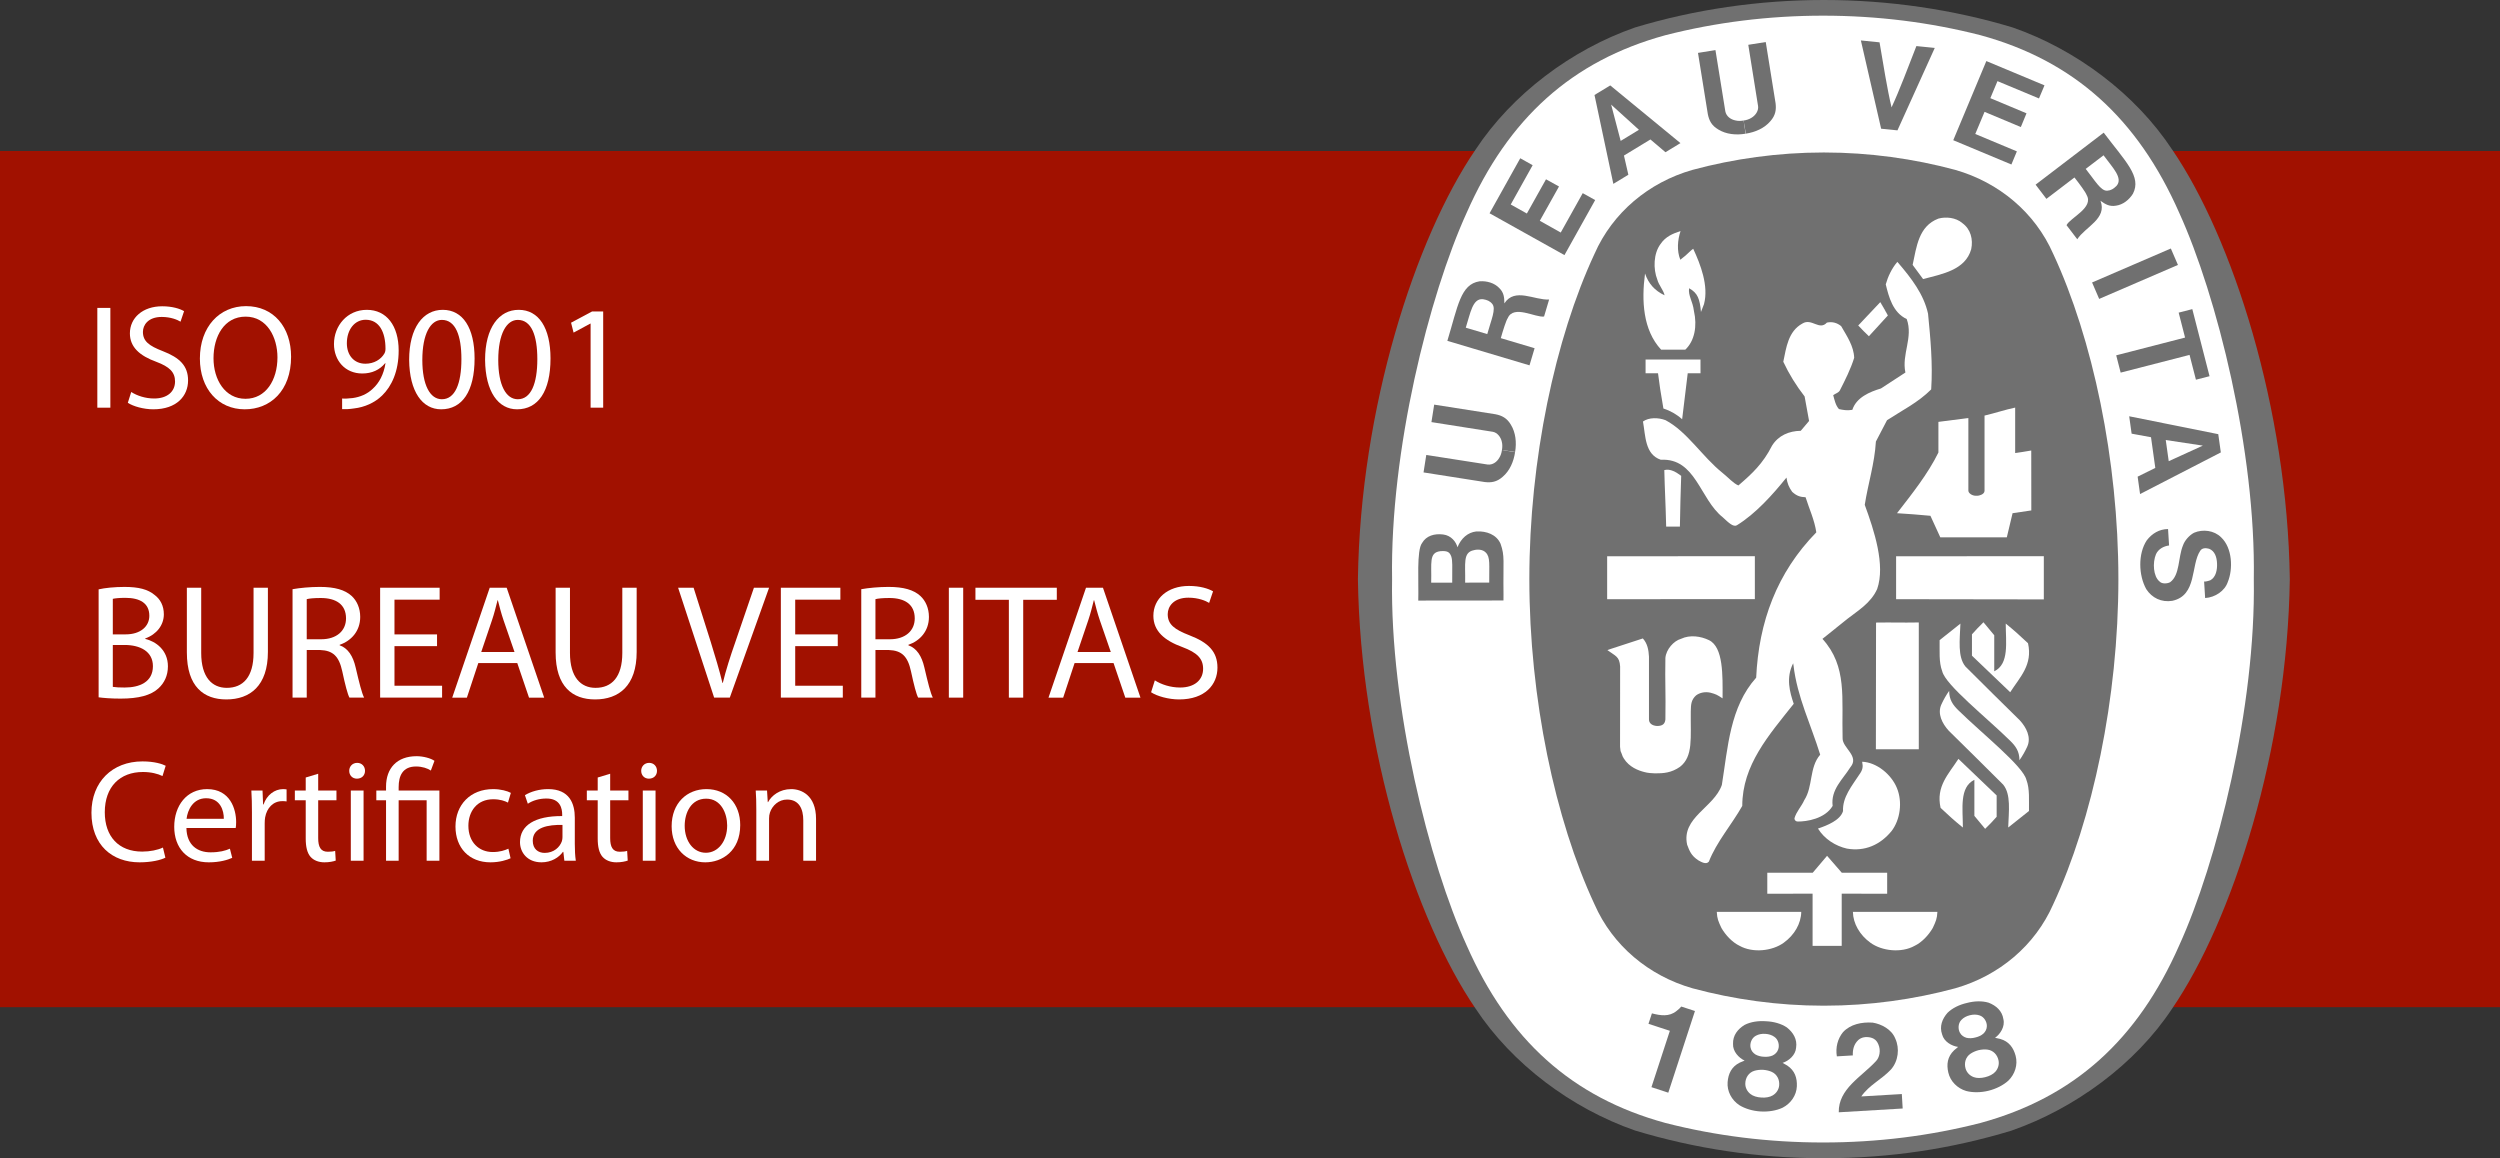 <?xml version="1.0" encoding="UTF-8" standalone="no"?>
<!-- Created with Inkscape (http://www.inkscape.org/) -->

<svg
   xmlns:dc="http://purl.org/dc/elements/1.1/"
   xmlns:cc="http://creativecommons.org/ns#"
   xmlns:rdf="http://www.w3.org/1999/02/22-rdf-syntax-ns#"
   xmlns:svg="http://www.w3.org/2000/svg"
   xmlns="http://www.w3.org/2000/svg"
   xmlns:sodipodi="http://sodipodi.sourceforge.net/DTD/sodipodi-0.dtd"
   xmlns:inkscape="http://www.inkscape.org/namespaces/inkscape"
   id="svg2"
   version="1.1"
   inkscape:version="0.91 r13725"
   xml:space="preserve"
   width="517.323"
   height="239.665"
   viewBox="0 0 517.323 239.665"
   sodipodi:docname="iso9001_color.svg"><rect x="0" y="0" width="517.323" height="239.665" fill="#333333" stroke="none"/><defs
     id="defs6"><clipPath
       clipPathUnits="userSpaceOnUse"
       id="clipPath20"><path
         d="m 0,612.288 858.898,0 L 858.898,0 0,0 0,612.288 Z"
         id="path22"
         inkscape:connector-curvature="0" /></clipPath></defs><sodipodi:namedview
     pagecolor="#ffffff"
     bordercolor="#666666"
     borderopacity="1"
     objecttolerance="10"
     gridtolerance="10"
     guidetolerance="10"
     inkscape:pageopacity="0"
     inkscape:pageshadow="2"
     inkscape:window-width="1280"
     inkscape:window-height="971"
     id="namedview4"
     showgrid="false"
     borderlayer="false"
     fit-margin-top="0"
     fit-margin-left="0"
     fit-margin-right="0"
     fit-margin-bottom="0"
     inkscape:zoom="0.61670326"
     inkscape:cx="68.79486"
     inkscape:cy="42.310162"
     inkscape:window-x="1912"
     inkscape:window-y="-8"
     inkscape:window-maximized="1"
     inkscape:current-layer="g10" /><g
     id="g10"
     inkscape:groupmode="layer"
     inkscape:label="ISO 9001_cores"
     transform="matrix(1.25,0,0,-1.25,-278.257,506.49)"><path
       d="m 636.464,238.46 -413.858,0 0,141.732 413.858,0 0,-141.732 z"
       style="fill:#a11100;fill-opacity:1;fill-rule:nonzero;stroke:none"
       id="path12"
       inkscape:connector-curvature="0" /><path
       d="m 240.875,337.703 -2.157,0 0,16.517 2.157,0 0,-16.517 z"
       style="fill:#ffffff;fill-opacity:1;fill-rule:nonzero;stroke:none"
       id="path14"
       inkscape:connector-curvature="0" /><g
       id="g16"><g
         id="g18"
         clip-path="url(#clipPath20)"><g
           id="g24"
           transform="translate(244.329,340.301)"><path
             d="m 0,0 c 0.956,-0.613 2.328,-1.078 3.798,-1.078 2.181,0 3.456,1.151 3.456,2.818 0,1.519 -0.882,2.426 -3.112,3.259 -2.696,0.98 -4.363,2.402 -4.363,4.705 0,2.573 2.133,4.484 5.343,4.484 1.666,0 2.916,-0.392 3.627,-0.808 L 8.161,11.64 c -0.515,0.318 -1.618,0.784 -3.113,0.784 -2.254,0 -3.112,-1.347 -3.112,-2.475 0,-1.544 1.005,-2.303 3.284,-3.185 2.793,-1.079 4.19,-2.427 4.19,-4.852 0,-2.549 -1.862,-4.779 -5.759,-4.779 -1.592,0 -3.332,0.49 -4.214,1.078 L 0,0 Z"
             style="fill:#ffffff;fill-opacity:1;fill-rule:nonzero;stroke:none"
             id="path26"
             inkscape:connector-curvature="0" /></g><g
           id="g28"
           transform="translate(257.951,345.888)"><path
             d="m 0,0 c 0,-3.554 1.911,-6.715 5.293,-6.715 3.382,0 5.293,3.112 5.293,6.862 0,3.308 -1.715,6.739 -5.269,6.739 C 1.764,6.886 0,3.602 0,0 m 12.841,0.245 c 0,-5.661 -3.456,-8.7 -7.671,-8.7 -4.386,0 -7.425,3.407 -7.425,8.406 0,5.244 3.235,8.675 7.646,8.675 4.533,0 7.45,-3.456 7.45,-8.381"
             style="fill:#ffffff;fill-opacity:1;fill-rule:nonzero;stroke:none"
             id="path30"
             inkscape:connector-curvature="0" /></g><g
           id="g32"
           transform="translate(280.025,348.363)"><path
             d="m 0,0 c 0,-1.985 1.201,-3.382 3.063,-3.382 1.446,0 2.573,0.711 3.137,1.666 0.123,0.221 0.196,0.442 0.196,0.809 0,2.72 -1.004,4.803 -3.284,4.803 C 1.299,3.896 0,2.279 0,0 m -0.784,-9.141 c 0.466,-0.049 1.005,0 1.74,0.074 1.25,0.171 2.426,0.661 3.333,1.544 1.053,0.955 1.813,2.352 2.107,4.214 l -0.073,0 C 5.44,-4.387 4.166,-5 2.549,-5 c -2.843,0 -4.681,2.157 -4.681,4.877 0,3.015 2.181,5.661 5.441,5.661 3.259,0 5.268,-2.622 5.268,-6.739 0,-3.48 -1.176,-5.93 -2.744,-7.45 -1.226,-1.201 -2.916,-1.935 -4.632,-2.132 -0.784,-0.122 -1.471,-0.147 -1.985,-0.122 l 0,1.764 z"
             style="fill:#ffffff;fill-opacity:1;fill-rule:nonzero;stroke:none"
             id="path34"
             inkscape:connector-curvature="0" /></g><g
           id="g36"
           transform="translate(292.519,345.594)"><path
             d="m 0,0 c 0,-4.141 1.274,-6.494 3.235,-6.494 2.181,0 3.235,2.573 3.235,6.641 0,3.921 -0.981,6.494 -3.235,6.494 C 1.373,6.641 0,4.338 0,0 m 8.651,0.245 c 0,-5.415 -2.034,-8.405 -5.539,-8.405 -3.112,0 -5.244,2.916 -5.293,8.185 0,5.367 2.328,8.283 5.563,8.283 3.333,0 5.269,-2.99 5.269,-8.063"
             style="fill:#ffffff;fill-opacity:1;fill-rule:nonzero;stroke:none"
             id="path38"
             inkscape:connector-curvature="0" /></g><g
           id="g40"
           transform="translate(305.088,345.594)"><path
             d="m 0,0 c 0,-4.141 1.274,-6.494 3.235,-6.494 2.181,0 3.234,2.573 3.234,6.641 0,3.921 -0.98,6.494 -3.234,6.494 C 1.372,6.641 0,4.338 0,0 m 8.65,0.245 c 0,-5.415 -2.034,-8.405 -5.538,-8.405 -3.112,0 -5.244,2.916 -5.293,8.185 0,5.367 2.328,8.283 5.563,8.283 3.332,0 5.268,-2.99 5.268,-8.063"
             style="fill:#ffffff;fill-opacity:1;fill-rule:nonzero;stroke:none"
             id="path42"
             inkscape:connector-curvature="0" /></g><g
           id="g44"
           transform="translate(320.376,351.623)"><path
             d="m 0,0 -0.049,0 -2.769,-1.495 -0.417,1.642 3.48,1.862 1.838,0 0,-15.928 -2.083,0 L 0,0 Z"
             style="fill:#ffffff;fill-opacity:1;fill-rule:nonzero;stroke:none"
             id="path46"
             inkscape:connector-curvature="0" /></g><g
           id="g48"
           transform="translate(241.28,291.485)"><path
             d="m 0,0 c 0.486,-0.081 1.134,-0.108 1.97,-0.108 2.43,0 4.67,0.89 4.67,3.536 0,2.456 -2.132,3.509 -4.697,3.509 L 0,6.937 0,0 Z m 0,8.691 2.132,0 c 2.457,0 3.914,1.323 3.914,3.078 0,2.105 -1.592,2.969 -3.968,2.969 -1.079,0 -1.7,-0.081 -2.078,-0.162 L 0,8.691 Z m -2.349,7.451 c 1.026,0.242 2.673,0.404 4.292,0.404 2.349,0 3.86,-0.404 4.967,-1.322 0.945,-0.702 1.539,-1.782 1.539,-3.212 0,-1.782 -1.188,-3.321 -3.077,-3.995 l 0,-0.081 C 7.099,7.531 9.124,6.101 9.124,3.4 c 0,-1.565 -0.622,-2.779 -1.566,-3.643 -1.242,-1.161 -3.293,-1.7 -6.263,-1.7 -1.619,0 -2.86,0.107 -3.644,0.215 l 0,17.87 z"
             style="fill:#ffffff;fill-opacity:1;fill-rule:nonzero;stroke:none"
             id="path50"
             inkscape:connector-curvature="0" /></g><g
           id="g52"
           transform="translate(255.914,307.897)"><path
             d="m 0,0 0,-10.797 c 0,-4.049 1.809,-5.777 4.238,-5.777 2.672,0 4.427,1.782 4.427,5.777 l 0,10.797 2.375,0 0,-10.635 c 0,-5.588 -2.942,-7.856 -6.883,-7.856 -3.725,0 -6.532,2.106 -6.532,7.775 L -2.375,0 0,0 Z"
             style="fill:#ffffff;fill-opacity:1;fill-rule:nonzero;stroke:none"
             id="path54"
             inkscape:connector-curvature="0" /></g><g
           id="g56"
           transform="translate(273.383,299.367)"><path
             d="m 0,0 2.402,0 c 2.511,0 4.103,1.377 4.103,3.455 0,2.348 -1.7,3.374 -4.184,3.374 C 1.187,6.829 0.405,6.748 0,6.64 L 0,0 Z m -2.349,8.287 c 1.188,0.215 2.916,0.378 4.508,0.378 2.51,0 4.157,-0.486 5.264,-1.485 0.89,-0.81 1.431,-2.051 1.431,-3.482 0,-2.376 -1.512,-3.969 -3.402,-4.616 l 0,-0.081 C 6.829,-1.484 7.666,-2.78 8.098,-4.67 8.691,-7.207 9.124,-8.962 9.501,-9.663 l -2.429,0 c -0.297,0.539 -0.702,2.078 -1.188,4.346 -0.54,2.509 -1.538,3.455 -3.671,3.536 l -2.213,0 0,-7.882 -2.349,0 0,17.95 z"
             style="fill:#ffffff;fill-opacity:1;fill-rule:nonzero;stroke:none"
             id="path58"
             inkscape:connector-curvature="0" /></g><g
           id="g60"
           transform="translate(294.954,298.233)"><path
             d="m 0,0 -7.045,0 0,-6.56 7.882,0 0,-1.969 -10.257,0 0,18.193 9.852,0 0,-1.971 -7.477,0 0,-5.75 L 0,1.943 0,0 Z"
             style="fill:#ffffff;fill-opacity:1;fill-rule:nonzero;stroke:none"
             id="path62"
             inkscape:connector-curvature="0" /></g><g
           id="g64"
           transform="translate(307.778,297.261)"><path
             d="m 0,0 -1.809,5.236 c -0.404,1.188 -0.674,2.268 -0.944,3.321 l -0.054,0 C -3.077,7.504 -3.347,6.37 -3.725,5.264 L -5.506,0 0,0 Z m -5.992,-1.836 -1.89,-5.722 -2.429,0 6.208,18.193 2.808,0 6.208,-18.193 -2.511,0 -1.943,5.722 -6.451,0 z"
             style="fill:#ffffff;fill-opacity:1;fill-rule:nonzero;stroke:none"
             id="path66"
             inkscape:connector-curvature="0" /></g><g
           id="g68"
           transform="translate(316.96,307.897)"><path
             d="m 0,0 0,-10.797 c 0,-4.049 1.809,-5.777 4.238,-5.777 2.672,0 4.427,1.782 4.427,5.777 l 0,10.797 2.376,0 0,-10.635 c 0,-5.588 -2.943,-7.856 -6.884,-7.856 -3.725,0 -6.532,2.106 -6.532,7.775 L -2.375,0 0,0 Z"
             style="fill:#ffffff;fill-opacity:1;fill-rule:nonzero;stroke:none"
             id="path70"
             inkscape:connector-curvature="0" /></g><g
           id="g72"
           transform="translate(340.827,289.704)"><path
             d="m 0,0 -5.965,18.193 2.564,0 2.834,-8.962 C 0.189,6.774 0.864,4.562 1.377,2.429 l 0.054,0 c 0.513,2.105 1.241,4.4 2.078,6.775 l 3.077,8.989 2.511,0 L 2.591,0 0,0 Z"
             style="fill:#ffffff;fill-opacity:1;fill-rule:nonzero;stroke:none"
             id="path74"
             inkscape:connector-curvature="0" /></g><g
           id="g76"
           transform="translate(361.292,298.233)"><path
             d="m 0,0 -7.045,0 0,-6.56 7.881,0 0,-1.969 -10.257,0 0,18.193 9.853,0 0,-1.971 -7.477,0 0,-5.75 L 0,1.943 0,0 Z"
             style="fill:#ffffff;fill-opacity:1;fill-rule:nonzero;stroke:none"
             id="path78"
             inkscape:connector-curvature="0" /></g><g
           id="g80"
           transform="translate(367.53,299.367)"><path
             d="m 0,0 2.402,0 c 2.511,0 4.103,1.377 4.103,3.455 0,2.348 -1.7,3.374 -4.184,3.374 C 1.188,6.829 0.405,6.748 0,6.64 L 0,0 Z M -2.348,8.287 C -1.161,8.502 0.567,8.665 2.16,8.665 4.67,8.665 6.316,8.179 7.423,7.18 8.314,6.37 8.854,5.129 8.854,3.698 8.854,1.322 7.342,-0.271 5.453,-0.918 l 0,-0.081 C 6.829,-1.484 7.666,-2.78 8.098,-4.67 8.692,-7.207 9.124,-8.962 9.501,-9.663 l -2.429,0 c -0.297,0.539 -0.701,2.078 -1.187,4.346 -0.54,2.509 -1.539,3.455 -3.672,3.536 l -2.213,0 0,-7.882 -2.348,0 0,17.95 z"
             style="fill:#ffffff;fill-opacity:1;fill-rule:nonzero;stroke:none"
             id="path82"
             inkscape:connector-curvature="0" /></g><path
           d="m 382.056,289.704 -2.375,0 0,18.193 2.375,0 0,-18.193 z"
           style="fill:#ffffff;fill-opacity:1;fill-rule:nonzero;stroke:none"
           id="path84"
           inkscape:connector-curvature="0" /><g
           id="g86"
           transform="translate(389.616,305.899)"><path
             d="m 0,0 -5.533,0 0,1.998 13.469,0 0,-1.998 -5.561,0 0,-16.195 -2.375,0 L 0,0 Z"
             style="fill:#ffffff;fill-opacity:1;fill-rule:nonzero;stroke:none"
             id="path88"
             inkscape:connector-curvature="0" /></g><g
           id="g90"
           transform="translate(406.489,297.261)"><path
             d="m 0,0 -1.809,5.236 c -0.404,1.188 -0.674,2.268 -0.944,3.321 l -0.054,0 C -3.077,7.504 -3.347,6.37 -3.725,5.264 L -5.506,0 0,0 Z m -5.992,-1.836 -1.89,-5.722 -2.429,0 6.208,18.193 2.808,0 6.208,-18.193 -2.511,0 -1.943,5.722 -6.451,0 z"
             style="fill:#ffffff;fill-opacity:1;fill-rule:nonzero;stroke:none"
             id="path92"
             inkscape:connector-curvature="0" /></g><g
           id="g94"
           transform="translate(413.782,292.564)"><path
             d="m 0,0 c 1.053,-0.675 2.564,-1.187 4.184,-1.187 2.402,0 3.806,1.268 3.806,3.104 0,1.674 -0.972,2.672 -3.428,3.59 -2.969,1.08 -4.805,2.645 -4.805,5.182 0,2.835 2.348,4.94 5.885,4.94 1.835,0 3.212,-0.432 3.995,-0.891 L 8.989,12.822 c -0.567,0.351 -1.782,0.864 -3.428,0.864 -2.484,0 -3.429,-1.485 -3.429,-2.726 0,-1.701 1.107,-2.538 3.618,-3.51 3.077,-1.187 4.615,-2.672 4.615,-5.345 0,-2.806 -2.051,-5.263 -6.343,-5.263 -1.754,0 -3.671,0.54 -4.643,1.188 L 0,0 Z"
             style="fill:#ffffff;fill-opacity:1;fill-rule:nonzero;stroke:none"
             id="path96"
             inkscape:connector-curvature="0" /></g><g
           id="g98"
           transform="translate(249.985,263.208)"><path
             d="m 0,0 c -0.744,-0.385 -2.304,-0.769 -4.272,-0.769 -4.561,0 -7.969,2.881 -7.969,8.209 0,5.088 3.432,8.498 8.449,8.498 1.992,0 3.288,-0.433 3.84,-0.721 L -0.48,13.513 c -0.768,0.383 -1.896,0.672 -3.24,0.672 -3.793,0 -6.313,-2.424 -6.313,-6.672 0,-3.985 2.281,-6.505 6.193,-6.505 1.296,0 2.592,0.263 3.432,0.672 L 0,0 Z"
             style="fill:#ffffff;fill-opacity:1;fill-rule:nonzero;stroke:none"
             id="path100"
             inkscape:connector-curvature="0" /></g><g
           id="g102"
           transform="translate(259.657,269.64)"><path
             d="M 0,0 C 0.024,1.319 -0.552,3.408 -2.928,3.408 -5.088,3.408 -6,1.464 -6.168,0 L 0,0 Z m -6.192,-1.513 c 0.047,-2.856 1.848,-4.032 3.984,-4.032 1.512,0 2.448,0.264 3.216,0.6 l 0.384,-1.512 c -0.744,-0.336 -2.04,-0.744 -3.888,-0.744 -3.577,0 -5.713,2.376 -5.713,5.881 0,3.504 2.064,6.24 5.449,6.24 3.816,0 4.8,-3.313 4.8,-5.448 0,-0.433 -0.024,-0.744 -0.072,-0.985 l -8.16,0 z"
             style="fill:#ffffff;fill-opacity:1;fill-rule:nonzero;stroke:none"
             id="path104"
             inkscape:connector-curvature="0" /></g><g
           id="g106"
           transform="translate(264.312,270.696)"><path
             d="m 0,0 c 0,1.368 -0.024,2.544 -0.096,3.624 l 1.848,0 0.096,-2.304 0.072,0 c 0.528,1.56 1.824,2.544 3.24,2.544 0.216,0 0.384,-0.023 0.576,-0.048 l 0,-1.992 C 5.521,1.872 5.304,1.872 5.016,1.872 3.528,1.872 2.472,0.769 2.184,-0.816 2.136,-1.104 2.112,-1.464 2.112,-1.8 l 0,-6.192 L 0,-7.992 0,0 Z"
             style="fill:#ffffff;fill-opacity:1;fill-rule:nonzero;stroke:none"
             id="path108"
             inkscape:connector-curvature="0" /></g><g
           id="g110"
           transform="translate(275.28,277.104)"><path
             d="m 0,0 0,-2.784 3.024,0 0,-1.608 -3.024,0 0,-6.264 c 0,-1.441 0.408,-2.257 1.584,-2.257 0.576,0 0.912,0.048 1.224,0.144 l 0.096,-1.608 c -0.408,-0.144 -1.056,-0.288 -1.872,-0.288 -0.984,0 -1.776,0.336 -2.28,0.889 -0.576,0.647 -0.816,1.679 -0.816,3.047 l 0,6.337 -1.8,0 0,1.608 1.8,0 0,2.16 L 0,0 Z"
             style="fill:#ffffff;fill-opacity:1;fill-rule:nonzero;stroke:none"
             id="path112"
             inkscape:connector-curvature="0" /></g><path
           d="m 280.68,274.32 2.112,0 0,-11.616 -2.112,0 0,11.616 z m 2.352,3.265 c 0,-0.72 -0.504,-1.296 -1.344,-1.296 -0.768,0 -1.272,0.576 -1.272,1.296 0,0.719 0.528,1.32 1.32,1.32 0.768,0 1.296,-0.576 1.296,-1.32"
           style="fill:#ffffff;fill-opacity:1;fill-rule:nonzero;stroke:none"
           id="path114"
           inkscape:connector-curvature="0" /><g
           id="g116"
           transform="translate(286.512,262.704)"><path
             d="m 0,0 0,10.009 -1.608,0 0,1.607 1.608,0 0,0.649 c 0,3.048 1.8,5.04 5.064,5.04 1.081,0 2.353,-0.336 2.953,-0.768 l -0.6,-1.608 C 6.889,15.289 6,15.601 4.968,15.601 c -2.232,0 -2.88,-1.56 -2.88,-3.409 l 0,-0.576 6.745,0 0,-11.616 -2.112,0 0,10.009 -4.633,0 L 2.088,0 0,0 Z"
             style="fill:#ffffff;fill-opacity:1;fill-rule:nonzero;stroke:none"
             id="path118"
             inkscape:connector-curvature="0" /></g><g
           id="g120"
           transform="translate(307.128,263.111)"><path
             d="m 0,0 c -0.552,-0.264 -1.776,-0.672 -3.336,-0.672 -3.505,0 -5.785,2.376 -5.785,5.929 0,3.576 2.448,6.192 6.241,6.192 1.248,0 2.352,-0.311 2.928,-0.624 L -0.432,9.217 C -0.937,9.481 -1.729,9.77 -2.88,9.77 c -2.665,0 -4.105,-1.993 -4.105,-4.393 0,-2.689 1.728,-4.345 4.032,-4.345 1.201,0 1.993,0.288 2.593,0.552 L 0,0 Z"
             style="fill:#ffffff;fill-opacity:1;fill-rule:nonzero;stroke:none"
             id="path122"
             inkscape:connector-curvature="0" /></g><g
           id="g124"
           transform="translate(315.72,268.632)"><path
             d="m 0,0 c -2.304,0.048 -4.92,-0.359 -4.92,-2.616 0,-1.392 0.912,-2.016 1.968,-2.016 1.536,0 2.52,0.96 2.856,1.944 C -0.024,-2.448 0,-2.208 0,-2.016 L 0,0 Z m 2.041,-3.144 c 0,-1.008 0.047,-1.992 0.167,-2.784 l -1.896,0 -0.168,1.464 -0.072,0 c -0.648,-0.912 -1.896,-1.728 -3.552,-1.728 -2.352,0 -3.552,1.656 -3.552,3.337 0,2.807 2.496,4.343 6.984,4.32 l 0,0.239 c 0,0.937 -0.264,2.689 -2.64,2.665 -1.104,0 -2.232,-0.312 -3.048,-0.864 l -0.48,1.416 c 0.96,0.6 2.376,1.008 3.84,1.008 3.552,0 4.417,-2.424 4.417,-4.729 l 0,-4.344 z"
             style="fill:#ffffff;fill-opacity:1;fill-rule:nonzero;stroke:none"
             id="path126"
             inkscape:connector-curvature="0" /></g><g
           id="g128"
           transform="translate(323.616,277.104)"><path
             d="m 0,0 0,-2.784 3.024,0 0,-1.608 -3.024,0 0,-6.264 c 0,-1.441 0.408,-2.257 1.584,-2.257 0.576,0 0.912,0.048 1.224,0.144 l 0.096,-1.608 c -0.408,-0.144 -1.056,-0.288 -1.872,-0.288 -0.984,0 -1.776,0.336 -2.28,0.889 -0.576,0.647 -0.816,1.679 -0.816,3.047 l 0,6.337 -1.8,0 0,1.608 1.8,0 0,2.16 L 0,0 Z"
             style="fill:#ffffff;fill-opacity:1;fill-rule:nonzero;stroke:none"
             id="path130"
             inkscape:connector-curvature="0" /></g><path
           d="m 329.015,274.32 2.112,0 0,-11.616 -2.112,0 0,11.616 z m 2.352,3.265 c 0,-0.72 -0.504,-1.296 -1.344,-1.296 -0.768,0 -1.272,0.576 -1.272,1.296 0,0.719 0.528,1.32 1.32,1.32 0.768,0 1.296,-0.576 1.296,-1.32"
           style="fill:#ffffff;fill-opacity:1;fill-rule:nonzero;stroke:none"
           id="path132"
           inkscape:connector-curvature="0" /><g
           id="g134"
           transform="translate(335.951,268.488)"><path
             d="m 0,0 c 0,-2.544 1.44,-4.465 3.504,-4.465 2.017,0 3.529,1.897 3.529,4.513 0,1.968 -0.985,4.44 -3.481,4.44 C 1.08,4.488 0,2.184 0,0 m 9.193,0.12 c 0,-4.297 -3.001,-6.169 -5.785,-6.169 -3.12,0 -5.568,2.305 -5.568,5.977 0,3.864 2.568,6.144 5.76,6.144 3.337,0 5.593,-2.424 5.593,-5.952"
             style="fill:#ffffff;fill-opacity:1;fill-rule:nonzero;stroke:none"
             id="path136"
             inkscape:connector-curvature="0" /></g><g
           id="g138"
           transform="translate(347.807,271.176)"><path
             d="m 0,0 c 0,1.224 -0.024,2.184 -0.096,3.144 l 1.872,0 0.12,-1.92 0.048,0 c 0.576,1.08 1.92,2.16 3.84,2.16 1.609,0 4.105,-0.96 4.105,-4.945 l 0,-6.912 -2.113,0 0,6.697 C 7.776,0.096 7.081,1.655 5.088,1.655 3.72,1.655 2.64,0.672 2.256,-0.505 2.16,-0.769 2.112,-1.129 2.112,-1.488 l 0,-6.985 L 0,-8.473 0,0 Z"
             style="fill:#ffffff;fill-opacity:1;fill-rule:nonzero;stroke:none"
             id="path140"
             inkscape:connector-curvature="0" /></g><g
           id="g142"
           transform="translate(524.532,213.46)"><path
             d="m 0,0 0.23,0 c 10.789,0 20.962,1.578 30.786,4.549 10.57,3.68 20.597,11.053 26.653,20.234 9.997,14.621 19.07,42.893 19.466,71.047 l 0,0.077 c -0.396,28.153 -9.469,56.422 -19.466,71.048 -6.056,9.179 -15.855,16.555 -26.423,20.235 -9.826,2.962 -20.453,4.542 -31.246,4.542 -10.789,0 -21.419,-1.58 -31.242,-4.542 -10.569,-3.68 -20.366,-11.056 -26.423,-20.235 -9.999,-14.626 -19.073,-42.895 -19.467,-71.048 l 0,-0.077 C -76.738,67.676 -67.664,39.404 -57.665,24.783 -51.608,15.602 -41.811,8.258 -31.242,4.578 -21.419,1.611 -11.02,0 -0.227,0 L 0,0 Z"
             style="fill:#707070;fill-opacity:1;fill-rule:nonzero;stroke:none"
             id="path144"
             inkscape:connector-curvature="0" /></g><g
           id="g146"
           transform="translate(595.708,309.328)"><path
             d="m 0,0 c 0.344,-21.203 -6.109,-46.935 -12.348,-60.636 -6.888,-15.647 -17.422,-25.17 -32.894,-29.397 -8.336,-2.138 -17.076,-3.234 -26.059,-3.234 -8.986,0 -17.777,1.096 -26.109,3.234 -15.473,4.227 -26.008,13.75 -32.899,29.397 -6.234,13.701 -12.687,39.433 -12.343,60.636 -0.344,21.201 6.109,46.934 12.343,60.635 6.891,15.643 17.426,25.168 32.899,29.4 8.332,2.134 17.123,3.235 26.109,3.235 8.983,0 17.723,-1.101 26.059,-3.235 15.472,-4.232 26.006,-13.757 32.894,-29.4 C -6.109,46.934 0.344,21.201 0,0"
             style="fill:#ffffff;fill-opacity:1;fill-rule:nonzero;stroke:none"
             id="path148"
             inkscape:connector-curvature="0" /></g><g
           id="g150"
           transform="translate(524.655,379.948)"><path
             d="m 0,0 c 7.4,0 14.799,-1.035 21.618,-2.876 7.263,-2.074 13.23,-7.079 16.226,-13.9 6.509,-13.974 10.792,-34.08 10.792,-53.844 0,-19.765 -4.283,-39.87 -10.792,-53.843 -2.996,-6.822 -8.963,-11.824 -16.226,-13.9 C 14.799,-140.207 7.4,-141.24 0,-141.24 l -0.242,0 c -7.404,0 -14.799,1.033 -21.619,2.877 -7.261,2.076 -13.231,7.078 -16.227,13.9 -6.51,13.973 -10.789,34.078 -10.789,53.843 0,19.764 4.279,39.87 10.789,53.844 2.996,6.821 8.966,11.826 16.227,13.9 C -15.041,-1.035 -7.646,0 -0.242,0 L 0,0 Z"
             style="fill:#707070;fill-opacity:1;fill-rule:nonzero;stroke:none"
             id="path152"
             inkscape:connector-curvature="0" /></g><g
           id="g154"
           transform="translate(535.131,352.968)"><path
             d="M 0,0 C -1.031,1.742 -0.187,0.186 -1.258,2.208"
             style="fill:#ffffff;fill-opacity:1;fill-rule:nonzero;stroke:none"
             id="path156"
             inkscape:connector-curvature="0" /></g><g
           id="g158"
           transform="translate(513.11,313.115)"><path
             d="m 0,0 0,-7.106 -24.451,-0.008 0,7.107 L 0,0 Z"
             style="fill:#ffffff;fill-opacity:1;fill-rule:nonzero;stroke:none"
             id="path160"
             inkscape:connector-curvature="0" /></g><g
           id="g162"
           transform="translate(507.579,251.565)"><path
             d="m 0,0 c -0.522,1.125 -0.715,1.527 -0.771,2.678 5.127,0 8.564,0 13.983,-0.004 C 13.182,0.736 12.078,-1.166 10.323,-2.43 8.387,-3.842 5.161,-4.152 3.012,-2.951 1.782,-2.367 0.678,-1.166 0,0"
             style="fill:#ffffff;fill-opacity:1;fill-rule:nonzero;stroke:none"
             id="path164"
             inkscape:connector-curvature="0" /></g><g
           id="g166"
           transform="translate(522.667,257.251)"><path
             d="m 0,0 -7.498,-0.012 0,3.479 7.525,0.004 2.37,2.796 C 3.553,4.924 3.631,4.828 4.83,3.471 l 7.516,0 0,-3.483 L 4.821,0 4.821,-8.637 0,-8.637 0,0 Z"
             style="fill:#ffffff;fill-opacity:1;fill-rule:nonzero;stroke:none"
             id="path168"
             inkscape:connector-curvature="0" /></g><g
           id="g170"
           transform="translate(523.558,268.03)"><path
             d="M 0,0 C 1.542,0.512 3.711,1.396 4.148,2.889 4.039,5.199 5.625,7.062 6.82,8.904 7.412,9.713 7.492,10.191 7.315,11.061 9.715,10.969 12.14,8.971 13.06,6.729 14.013,4.453 13.642,1.473 12.17,-0.43 10.328,-2.674 7.775,-3.842 4.791,-3.318 2.918,-2.891 1.079,-1.752 0,0"
             style="fill:#ffffff;fill-opacity:1;fill-rule:nonzero;stroke:none"
             id="path172"
             inkscape:connector-curvature="0" /></g><g
           id="g174"
           transform="translate(505.521,299.216)"><path
             d="m 0,0 c -1.345,0.658 -3.151,0.931 -4.639,0.222 -1.199,-0.331 -2.465,-1.753 -2.582,-3.165 -0.076,-4.233 0.077,-5.539 0,-10.186 -0.076,-0.731 -0.461,-1.077 -1.384,-1.077 -0.769,0.041 -1.342,0.422 -1.334,1.09 l 0,10.389 c -0.061,1.105 -0.247,2.18 -1.016,3.012 l -5.375,-1.754 -0.493,-0.178 c 1.362,-1.007 1.997,-1.037 2.108,-2.71 l -0.012,-13.292 0.084,-0.703 0.191,-0.461 0.153,-0.424 0.194,-0.345 c 0.882,-1.422 2.38,-1.997 3.433,-2.258 0.461,-0.139 1.274,-0.205 1.736,-0.209 1.393,-0.01 2.713,0.086 4.135,1.084 2.213,1.73 1.727,4.763 1.783,9.173 0.016,1.237 0.098,1.935 0.868,2.643 0.645,0.49 1.537,0.643 2.365,0.46 0.937,-0.253 1.09,-0.33 2.029,-0.945 C 2.267,-5.831 2.381,-1.147 0,0"
             style="fill:#ffffff;fill-opacity:1;fill-rule:nonzero;stroke:none"
             id="path176"
             inkscape:connector-curvature="0" /></g><g
           id="g178"
           transform="translate(555.403,282.54)"><path
             d="m 0,0 c -3.926,3.863 -10.725,9.241 -11.273,11.521 -0.586,1.535 -0.403,3.38 -0.434,5.159 1.134,0.895 2.076,1.669 3.444,2.738 -0.1,-2.721 -0.485,-5.484 0.826,-7.099 C -4.234,9.124 -1.32,6.234 1.568,3.408 2.643,2.24 3.503,0.582 2.795,-0.957 2.459,-1.691 1.998,-2.523 1.508,-3.197 1.508,-1.699 0.852,-0.844 0,0"
             style="fill:#ffffff;fill-opacity:1;fill-rule:nonzero;stroke:none"
             id="path180"
             inkscape:connector-curvature="0" /></g><g
           id="g182"
           transform="translate(533.173,302.129)"><path
             d="m 0,0 c 2.992,0.046 3.961,-0.036 7.076,0.019 l 0,-20.993 -7.103,0 L 0,0 Z"
             style="fill:#ffffff;fill-opacity:1;fill-rule:nonzero;stroke:none"
             id="path184"
             inkscape:connector-curvature="0" /></g><g
           id="g186"
           transform="translate(549.05,300.183)"><path
             d="m 0,0 c 0.754,0.83 1.023,1.136 1.904,1.998 l 1.786,-2.15 0,-5.97 C 6.208,-4.894 5.593,-1.32 5.593,1.782 7.091,0.56 7.846,-0.129 9.279,-1.475 10.087,-5.047 7.937,-7.082 6.331,-9.585 L 0,-3.534 0,0 Z"
             style="fill:#ffffff;fill-opacity:1;fill-rule:nonzero;stroke:none"
             id="path188"
             inkscape:connector-curvature="0" /></g><g
           id="g190"
           transform="translate(554.82,316.238)"><path
             d="m 0,0 0.953,3.996 3.104,0.46 -0.011,9.919 C 2.849,14.197 2.356,14.066 1.383,13.954 l 0,7.527 c -1.631,-0.34 -3.351,-0.924 -5.072,-1.323 l 0,-12.476 C -3.712,7.079 -4.669,6.876 -4.87,6.885 l -0.262,0 c -0.616,0 -1.232,0.421 -1.232,0.845 l 0,12.023 -4.959,-0.638 0,-5.073 c -1.754,-3.562 -4.332,-6.791 -6.855,-10.046 2.674,-0.182 2.87,-0.182 5.532,-0.429 L -11.009,0 0,0 Z"
             style="fill:#ffffff;fill-opacity:1;fill-rule:nonzero;stroke:none"
             id="path192"
             inkscape:connector-curvature="0" /></g><g
           id="g194"
           transform="translate(498.409,318.708)"><path
             d="M 0,0 C -0.076,3.283 -0.216,5.43 -0.288,8.664 0.725,8.941 1.709,8.296 2.507,7.712 2.377,3.588 2.377,3.628 2.293,-0.686 l -2.274,0 L 0,0 Z"
             style="fill:#ffffff;fill-opacity:1;fill-rule:nonzero;stroke:none"
             id="path196"
             inkscape:connector-curvature="0" /></g><g
           id="g198"
           transform="translate(497.97,337.568)"><path
             d="m 0,0 c -0.545,3.232 -0.584,3.472 -0.89,5.833 l -2.061,0 0,2.276 c 3.56,0.01 5.529,-0.006 9.09,-0.006 l 0.004,-2.27 -2.116,0 -0.925,-7.614 C 2.18,-0.952 1.135,-0.369 0,0"
             style="fill:#ffffff;fill-opacity:1;fill-rule:nonzero;stroke:none"
             id="path200"
             inkscape:connector-curvature="0" /></g><g
           id="g202"
           transform="translate(497.597,347.304)"><path
             d="m 0,0 c -3.033,3.257 -3.256,8.153 -2.672,12.576 l 0.012,0.017 c 0.557,-1.648 1.593,-2.821 3.23,-3.591 -0.184,0.863 -0.953,1.661 -1.199,2.584 -0.707,1.78 -0.646,4.33 0.522,5.899 0.832,1.229 2.015,1.735 3.32,2.15 -0.492,-1.474 -0.645,-3.25 -0.038,-4.747 0.848,0.664 0.894,0.708 1.555,1.338 0.252,0.243 0.366,0.325 0.579,0.478 1.207,-2.579 2.586,-6.148 1.787,-9.159 L 6.592,6.238 C 6.406,8.372 6.059,9.389 4.627,10.171 4.446,8.928 5.232,8.043 5.424,6.423 6,3.917 5.54,1.452 3.996,0 L 0,0 Z"
             style="fill:#ffffff;fill-opacity:1;fill-rule:nonzero;stroke:none"
             id="path204"
             inkscape:connector-curvature="0" /></g><g
           id="g206"
           transform="translate(535.131,352.968)"><path
             d="m 0,0 -3.144,-3.439 c -0.839,0.806 -0.918,0.897 -1.765,1.781 1.612,1.69 1.775,1.875 3.651,3.866"
             style="fill:#ffffff;fill-opacity:1;fill-rule:nonzero;stroke:none"
             id="path208"
             inkscape:connector-curvature="0" /></g><g
           id="g210"
           transform="translate(539.229,361.341)"><path
             d="M 0,0 C 0.649,2.98 0.979,6.413 4.259,7.661 5.493,8.007 7.175,7.844 8.221,6.923 9.634,5.909 10.036,4.189 9.696,2.592 8.721,-0.865 4.866,-1.515 1.731,-2.345 L 0,0 Z"
             style="fill:#ffffff;fill-opacity:1;fill-rule:nonzero;stroke:none"
             id="path212"
             inkscape:connector-curvature="0" /></g><g
           id="g214"
           transform="translate(560.946,313.115)"><path
             d="m 0,0 0,-7.151 -24.453,0.037 0,7.107 L 0,0 Z"
             style="fill:#ffffff;fill-opacity:1;fill-rule:nonzero;stroke:none"
             id="path216"
             inkscape:connector-curvature="0" /></g><g
           id="g218"
           transform="translate(501.9,265.356)"><path
             d="m 0,0 c -0.984,4.516 4.456,6.145 5.747,9.895 1.014,6.267 1.32,12.871 5.682,17.758 0.431,9.221 3.412,17.363 9.955,24.059 -0.306,2.061 -1.165,3.873 -1.778,5.81 -0.861,0.034 -1.441,0.189 -2.214,0.89 -0.569,0.795 -0.8,1.39 -0.95,2.365 -2.276,-2.825 -5.105,-5.991 -8.209,-7.896 -0.572,-0.318 -1.301,0.353 -2.334,1.322 -3.809,3.01 -4.455,9.834 -10.262,9.525 -2.644,0.891 -2.519,3.996 -2.949,6.331 0.983,0.706 2.567,0.673 3.749,0.214 3.625,-1.937 6.039,-6.022 9.462,-8.757 0.918,-0.733 1.744,-1.693 2.588,-2.042 2.246,1.932 4.055,3.593 5.569,6.589 1.059,1.691 2.812,2.429 4.75,2.458 l 1.38,1.629 -0.739,4.058 c -1.407,1.811 -2.579,3.713 -3.53,5.744 0.492,2.335 0.801,5.039 3.166,6.329 1.537,0.952 2.799,-1.228 4.055,0.155 0.922,0.196 1.713,-0.061 2.357,-0.585 0.953,-1.659 2.095,-3.317 2.157,-5.252 -0.588,-1.876 -1.474,-3.627 -2.366,-5.382 -0.205,-0.398 -0.744,-0.521 -1.105,-0.797 0.214,-0.796 0.394,-1.688 0.951,-2.303 0.704,-0.154 1.361,-0.274 2.214,-0.125 0.673,2.061 2.885,2.979 4.731,3.535 l 4.053,2.641 c -0.642,3.074 1.323,5.778 0.219,8.854 -2.307,1.07 -2.973,3.699 -3.471,5.742 0.363,1.291 0.996,2.642 1.917,3.719 l 0.141,-0.154 c 2.209,-2.58 4.239,-5.222 4.943,-8.419 0.4,-4.085 0.802,-8.266 0.522,-12.536 -2.179,-2.182 -4.82,-3.473 -7.312,-5.101 L 31.247,66.74 C 31.031,63.083 29.955,59.794 29.403,56.261 30.97,51.99 32.837,46.303 31.462,42.34 30.419,39.982 28.192,38.698 26.541,37.396 l -4.142,-3.32 c 4.157,-4.593 3.155,-9.8 3.337,-16.455 -0.04,-1.605 2.836,-2.949 1.298,-4.779 -1.28,-2.047 -3.285,-3.715 -2.947,-6.422 -1.273,-2.139 -4.329,-2.6 -5.764,-2.582 -0.307,-0.018 -0.56,0.215 -0.56,0.525 0.308,1.108 1.165,1.965 1.627,3.01 1.474,2.272 0.796,5.408 2.637,7.529 -1.518,4.94 -3.807,9.526 -4.422,14.809 l -0.053,0.322 C 16.323,27.616 16.995,25.236 17.645,23.328 13.556,18.166 9.126,13.213 9.126,6.42 7.374,3.318 4.886,0.49 3.597,-2.799 3.15,-3.344 2.343,-2.863 1.843,-2.58 0.671,-1.807 0.403,-1.057 0,0"
             style="fill:#ffffff;fill-opacity:1;fill-rule:nonzero;stroke:none"
             id="path220"
             inkscape:connector-curvature="0" /></g><g
           id="g222"
           transform="translate(546.785,287.622)"><path
             d="m 0,0 c 3.927,-3.861 10.72,-9.242 11.276,-11.521 0.582,-1.538 0.401,-3.379 0.43,-5.163 -1.135,-0.89 -2.074,-1.668 -3.441,-2.734 0.097,2.719 0.484,5.484 -0.83,7.098 -3.208,3.195 -6.115,6.082 -9.003,8.912 -1.074,1.164 -1.937,2.826 -1.228,4.361 0.337,0.738 0.795,1.568 1.289,2.246 C -1.507,1.699 -0.858,0.844 0,0"
             style="fill:#ffffff;fill-opacity:1;fill-rule:nonzero;stroke:none"
             id="path224"
             inkscape:connector-curvature="0" /></g><g
           id="g226"
           transform="translate(553.138,269.977)"><path
             d="m 0,0 c -0.75,-0.83 -1.023,-1.135 -1.906,-1.994 l -1.782,2.148 0,5.969 c -2.521,-1.23 -1.904,-4.801 -1.904,-7.902 -1.498,1.218 -2.254,1.91 -3.689,3.256 -0.803,3.57 1.344,5.607 2.95,8.111 L 0,3.535 0,0 Z"
             style="fill:#ffffff;fill-opacity:1;fill-rule:nonzero;stroke:none"
             id="path228"
             inkscape:connector-curvature="0" /></g><g
           id="g230"
           transform="translate(542.559,251.565)"><path
             d="m 0,0 c 0.524,1.125 0.713,1.527 0.769,2.678 -5.127,0 -8.561,0 -13.986,-0.004 0.032,-1.938 1.142,-3.84 2.893,-5.104 1.935,-1.412 5.164,-1.722 7.314,-0.521 C -1.782,-2.367 -0.677,-1.166 0,0"
             style="fill:#ffffff;fill-opacity:1;fill-rule:nonzero;stroke:none"
             id="path232"
             inkscape:connector-curvature="0" /></g><g
           id="g234"
           transform="translate(526.999,221.059)"><path
             d="m 0,0 c -0.068,3.881 3.727,5.842 6.115,8.416 0.649,0.621 0.893,1.85 0.424,2.871 -0.28,0.641 -0.705,0.949 -1.217,1.078 C 4.484,12.561 3.771,12.432 3.244,11.969 2.499,11.277 2.295,10.385 2.328,9.416 L -0.316,9.26 c -0.234,1.469 0.123,2.896 1.021,4.008 1.238,1.324 3.104,1.697 4.916,1.576 C 7.066,14.611 8.756,13.729 9.354,12.215 10.119,10.574 9.863,8.471 8.644,7.086 7.078,5.414 5.028,4.51 3.73,2.625 L 10.441,3.02 C 10.489,2.188 10.537,1.389 10.582,0.627 L 0,0 Z"
             style="fill:#707070;fill-opacity:1;fill-rule:nonzero;stroke:none"
             id="path236"
             inkscape:connector-curvature="0" /></g><g
           id="g238"
           transform="translate(503.192,237.827)"><path
             d="m 0,0 -0.039,-0.129 -4.374,-13.394 -2.788,0.914 2.998,9.175 0.05,0.157 c -1.111,0.386 -2.454,0.771 -3.54,1.158 l 0.57,1.728 c 1.412,-0.365 2.867,-0.605 4.096,0.412 0.445,0.35 0.522,0.448 0.763,0.717 L 0,0 Z"
             style="fill:#707070;fill-opacity:1;fill-rule:nonzero;stroke:none"
             id="path240"
             inkscape:connector-curvature="0" /></g><g
           id="g242"
           transform="translate(552.921,227.772)"><path
             d="m 0,0 c -0.361,-0.416 -0.996,-0.734 -1.683,-0.902 -0.684,-0.174 -1.395,-0.186 -1.905,0.015 -0.691,0.256 -1.166,0.805 -1.34,1.416 -0.266,0.916 0,1.885 0.789,2.436 0.332,0.234 0.822,0.465 1.354,0.605 0.535,0.123 1.077,0.147 1.478,0.094 C -0.352,3.545 0.339,2.809 0.527,1.875 0.656,1.256 0.492,0.549 0,0 m -5.861,6.455 c -0.33,0.582 -0.336,1.563 0.259,2.145 0.344,0.363 0.849,0.627 1.391,0.756 0.537,0.138 1.111,0.14 1.582,-0.022 0.794,-0.24 1.246,-1.109 1.225,-1.777 C -1.411,7.035 -1.649,6.625 -1.982,6.307 -2.326,6.006 -2.799,5.785 -3.303,5.672 -3.804,5.535 -4.324,5.512 -4.773,5.617 -5.213,5.748 -5.613,5.996 -5.861,6.455 M 3.36,2.633 C 3.01,3.949 2.279,5.012 0.805,5.434 l -0.852,0.187 c 0.871,0.617 1.676,1.86 1.381,3.071 -0.198,1.38 -1.2,2.261 -2.449,2.74 -1.094,0.328 -2.381,0.277 -3.598,-0.045 -1.228,-0.281 -2.39,-0.83 -3.206,-1.633 -0.883,-1.008 -1.36,-2.25 -0.895,-3.568 0.302,-1.209 1.595,-1.932 2.65,-2.075 l -0.664,-0.56 c -1.115,-1.061 -1.264,-2.34 -0.961,-3.67 0.334,-1.484 1.523,-2.641 2.969,-3.068 1.092,-0.284 2.418,-0.27 3.693,0.043 1.272,0.316 2.453,0.919 3.285,1.677 1.083,1.055 1.596,2.627 1.202,4.1"
             style="fill:#707070;fill-opacity:1;fill-rule:nonzero;stroke:none"
             id="path244"
             inkscape:connector-curvature="0" /></g><g
           id="g246"
           transform="translate(516.071,223.858)"><path
             d="m 0,0 c -0.465,-0.287 -1.166,-0.406 -1.871,-0.359 -0.707,0.037 -1.391,0.24 -1.817,0.584 -0.582,0.447 -0.873,1.115 -0.855,1.752 0.018,0.945 0.559,1.798 1.476,2.087 0.389,0.123 0.923,0.198 1.473,0.172 C -1.043,4.195 -0.523,4.059 -0.153,3.887 0.723,3.488 1.158,2.578 1.064,1.635 1.004,1.002 0.633,0.377 0,0 m -3.672,7.91 c -0.144,0.656 0.145,1.588 0.887,1.969 0.435,0.246 1,0.346 1.554,0.309 C -0.68,10.156 -0.131,9.99 0.27,9.693 0.961,9.227 1.133,8.266 0.911,7.631 0.752,7.135 0.399,6.816 -0.01,6.609 -0.431,6.424 -0.946,6.355 -1.463,6.396 -1.98,6.418 -2.486,6.551 -2.881,6.785 -3.264,7.039 -3.572,7.398 -3.672,7.91 M 3.993,1.512 C 4.049,2.875 3.671,4.104 2.388,4.951 l -0.755,0.43 c 1.012,0.328 2.15,1.277 2.234,2.517 0.219,1.379 -0.476,2.518 -1.524,3.348 -0.949,0.641 -2.192,0.973 -3.448,1.027 -1.256,0.098 -2.53,-0.084 -3.549,-0.603 C -5.797,10.973 -6.623,9.926 -6.572,8.533 -6.642,7.289 -5.623,6.209 -4.656,5.76 L -5.461,5.426 C -6.839,4.742 -7.359,3.564 -7.469,2.207 c -0.122,-1.52 0.666,-2.977 1.92,-3.814 0.958,-0.596 2.227,-0.977 3.537,-1.055 1.309,-0.078 2.617,0.142 3.643,0.621 1.342,0.686 2.301,2.029 2.362,3.553"
             style="fill:#707070;fill-opacity:1;fill-rule:nonzero;stroke:none"
             id="path248"
             inkscape:connector-curvature="0" /></g><g
           id="g250"
           transform="translate(583.149,361.334)"><path
             d="m 0,0 -13.039,-5.624 -1.174,2.72 L -1.175,2.72 0,0 Z"
             style="fill:#707070;fill-opacity:1;fill-rule:nonzero;stroke:none"
             id="path252"
             inkscape:connector-curvature="0" /></g><g
           id="g254"
           transform="translate(534.015,383.885)"><path
             d="M 0,0 -3.354,14.611 -0.264,14.3 C 0.359,10.684 0.994,6.575 1.725,3.533 3.049,6.37 4.501,10.264 5.836,13.679 L 8.879,13.373 2.701,-0.274 0,0 Z"
             style="fill:#707070;fill-opacity:1;fill-rule:nonzero;stroke:none"
             id="path256"
             inkscape:connector-curvature="0" /></g><g
           id="g258"
           transform="translate(478.536,375.51)"><path
             d="m 0,0 -3.168,-5.665 -2.67,1.493 3.627,6.505 -2.051,1.151 -5.082,-9.109 12.399,-6.924 5.084,9.11 L 6.08,-2.294 2.44,-8.814 -1.026,-6.868 2.152,-1.19 0,0 Z"
             style="fill:#707070;fill-opacity:1;fill-rule:nonzero;stroke:none"
             id="path260"
             inkscape:connector-curvature="0" /></g><g
           id="g262"
           transform="translate(469.138,308.747)"><path
             d="m 0,0 -3.961,-0.007 -0.025,0 c 0.066,3.159 -0.422,5.011 1.453,5.376 0.656,0.175 1.47,0.113 1.949,-0.383 C 0.217,4.214 -0.031,2.921 0,0 m -6.127,-0.008 -3.482,-0.003 c 0.099,3.261 -0.437,4.997 1.556,5.216 1.179,0.085 1.506,-0.182 1.772,-0.887 0.224,-0.735 0.156,-1.498 0.154,-4.326 M 1.877,6.424 C 1.211,7.949 -0.433,8.555 -2.131,8.47 -3.568,8.308 -4.654,7.332 -5.258,5.849 -5.479,6.72 -6.281,7.809 -7.645,7.968 -9.069,8.144 -10.428,7.759 -11.116,6.553 -12.055,5.349 -11.65,0.068 -11.748,-2.976 L 2.357,-2.962 2.363,-1.93 C 2.288,3.68 2.607,4.349 1.877,6.424"
             style="fill:#707070;fill-opacity:1;fill-rule:nonzero;stroke:none"
             id="path264"
             inkscape:connector-curvature="0" /></g><g
           id="g266"
           transform="translate(583.269,353.438)"><path
             d="M 0,0 2.259,0.581 5.112,-10.525 2.858,-11.104 1.802,-6.997 -9.603,-9.931 -10.339,-7.067 1.06,-4.128 0,0 Z"
             style="fill:#707070;fill-opacity:1;fill-rule:nonzero;stroke:none"
             id="path268"
             inkscape:connector-curvature="0" /></g><g
           id="g270"
           transform="translate(511.578,383.061)"><path
             d="m 0,0 c -1.577,-0.265 -3.202,-0.112 -4.513,0.69 -1.126,0.657 -1.529,1.501 -1.738,2.54 l -1.63,10.145 2.89,0.464 1.637,-10.143 c 0.165,-0.833 0.896,-1.345 1.665,-1.5 0.428,-0.109 0.901,-0.102 1.36,-0.016"
             style="fill:#707070;fill-opacity:1;fill-rule:nonzero;stroke:none"
             id="path272"
             inkscape:connector-curvature="0" /></g><g
           id="g274"
           transform="translate(511.615,383.068)"><path
             d="M 0,0 C 1.579,0.243 3.076,0.897 4.069,2.066 4.93,3.042 5.053,3.972 4.927,5.025 L 3.299,15.166 0.407,14.707 2.028,4.558 C 2.142,3.794 1.597,3.003 0.917,2.614 0.544,2.376 0.095,2.234 -0.366,2.173"
             style="fill:#707070;fill-opacity:1;fill-rule:nonzero;stroke:none"
             id="path276"
             inkscape:connector-curvature="0" /></g><g
           id="g278"
           transform="translate(581.624,328.846)"><path
             d="M 0,0 -0.492,3.504 5.635,2.578 5.658,2.58 5.646,2.575 5.66,2.572 5.635,2.57 0,0 Z M 8.201,4.472 -6.545,7.435 -6.143,4.556 -2.932,3.966 -2.223,-1.115 -5.147,-2.561 -4.746,-5.44 8.625,1.45 8.201,4.472 Z"
             style="fill:#707070;fill-opacity:1;fill-rule:nonzero;stroke:none"
             id="path280"
             inkscape:connector-curvature="0" /></g><g
           id="g282"
           transform="translate(587.69,308.924)"><path
             d="M 0,0 0.266,0.046 0.59,0.132 0.824,0.21 C 1.76,0.72 1.98,1.967 1.931,2.985 1.894,4.013 1.578,5.055 0.613,5.424 0.117,5.563 -0.521,5.606 -0.851,5.09 c -1.596,-2.369 -0.487,-7.399 -4.62,-8.282 -1.8,-0.297 -3.378,0.484 -4.31,1.924 -1.287,2.29 -1.389,5.867 0.076,8.081 0.886,1.157 2.088,1.863 3.527,1.874 L -6.009,5.969 C -6.895,5.852 -7.768,5.398 -8.172,4.531 -8.771,3.107 -8.626,0.843 -7.584,0.006 c 0.382,-0.428 1.266,-0.377 1.748,-0.12 1.638,1.18 1.309,4.115 2.126,6.083 0.282,0.834 1.048,1.688 1.832,2.106 1.45,0.623 3.321,0.402 4.487,-0.758 C 4.497,5.537 4.59,2.042 3.71,-0.081 3.218,-1.553 1.623,-2.63 -0.038,-2.732 L -0.209,-0.005 0,0 Z"
             style="fill:#707070;fill-opacity:1;fill-rule:nonzero;stroke:none"
             id="path284"
             inkscape:connector-curvature="0" /></g><g
           id="g286"
           transform="translate(473.417,330.337)"><path
             d="m 0,0 c -0.234,-1.58 -0.884,-3.08 -2.054,-4.077 -0.971,-0.865 -1.899,-0.99 -2.952,-0.869 l -10.149,1.594 0.454,2.893 10.149,-1.585 c 0.847,-0.102 1.555,0.437 1.941,1.118 0.236,0.376 0.377,0.823 0.437,1.286"
             style="fill:#707070;fill-opacity:1;fill-rule:nonzero;stroke:none"
             id="path288"
             inkscape:connector-curvature="0" /></g><g
           id="g290"
           transform="translate(473.423,330.372)"><path
             d="M 0,0 C 0.261,1.579 0.101,3.204 -0.704,4.514 -1.364,5.635 -2.211,6.037 -3.25,6.243 L -13.398,7.837 -13.853,4.944 -3.704,3.342 c 0.761,-0.131 1.345,-0.89 1.503,-1.659 0.11,-0.427 0.103,-0.899 0.021,-1.358"
             style="fill:#707070;fill-opacity:1;fill-rule:nonzero;stroke:none"
             id="path292"
             inkscape:connector-curvature="0" /></g><g
           id="g294"
           transform="translate(490.897,381.866)"><path
             d="M 0,0 -1.573,5.992 -1.586,6.014 -1.577,6.005 -1.581,6.019 -1.565,5.996 3.024,1.838 0,0 Z m -1.726,9.186 -2.608,-1.584 3.121,-14.714 2.485,1.509 -0.729,3.178 4.384,2.665 2.487,-2.112 2.481,1.508 -11.621,9.55 z"
             style="fill:#707070;fill-opacity:1;fill-rule:nonzero;stroke:none"
             id="path296"
             inkscape:connector-curvature="0" /></g><g
           id="g298"
           transform="translate(558.08,386.434)"><path
             d="m 0,0 -5.988,2.508 1.182,2.82 6.871,-2.868 0.914,2.168 -9.627,4.021 -5.478,-13.102 9.626,-4.021 0.905,2.172 -6.888,2.88 1.538,3.664 L -0.94,-2.274 0,0 Z"
             style="fill:#707070;fill-opacity:1;fill-rule:nonzero;stroke:none"
             id="path300"
             inkscape:connector-curvature="0" /></g><g
           id="g302"
           transform="translate(468.812,349.886)"><path
             d="m 0,0 -3.557,1.06 c 0.775,2.426 1.119,4.869 2.83,4.717 C -0.041,5.666 0.434,5.483 0.832,4.989 1.497,4.16 0.643,2.347 0,0 M 2.832,5.082 C 2.823,6.057 2.768,6.87 1.959,7.648 1.18,8.455 -0.059,8.831 -1.28,8.738 -4.439,8.249 -4.859,4.618 -6.607,-1.12 L 6.992,-5.174 7.836,-2.34 2.467,-0.739 2.242,-0.669 C 2.612,0.636 3.136,2.294 3.397,2.651 4.375,4.904 7.98,2.69 9.403,2.908 L 10.24,5.721 C 7.807,5.586 4.553,7.758 2.832,5.082"
             style="fill:#707070;fill-opacity:1;fill-rule:nonzero;stroke:none"
             id="path304"
             inkscape:connector-curvature="0" /></g><g
           id="g306"
           transform="translate(572.981,374.42)"><path
             d="m 0,0 c -0.492,-0.487 -0.922,-0.764 -1.556,-0.798 -1.063,-0.05 -2.024,1.712 -3.545,3.61 l 2.953,2.252 C -0.644,3.012 1.131,1.293 0,0 m -2.121,8.812 -11.273,-8.609 1.79,-2.351 4.456,3.399 0.189,0.139 c 0.838,-1.066 1.869,-2.466 2.004,-2.886 1.25,-2.113 -2.662,-3.73 -3.322,-5.006 l 1.779,-2.333 c 1.32,2.048 4.992,3.399 3.845,6.369 0.792,-0.567 1.486,-1.004 2.585,-0.806 1.111,0.156 2.145,0.935 2.789,1.978 1.463,2.841 -1.227,5.315 -4.842,10.106"
             style="fill:#707070;fill-opacity:1;fill-rule:nonzero;stroke:none"
             id="path308"
             inkscape:connector-curvature="0" /></g></g></g></g></svg>